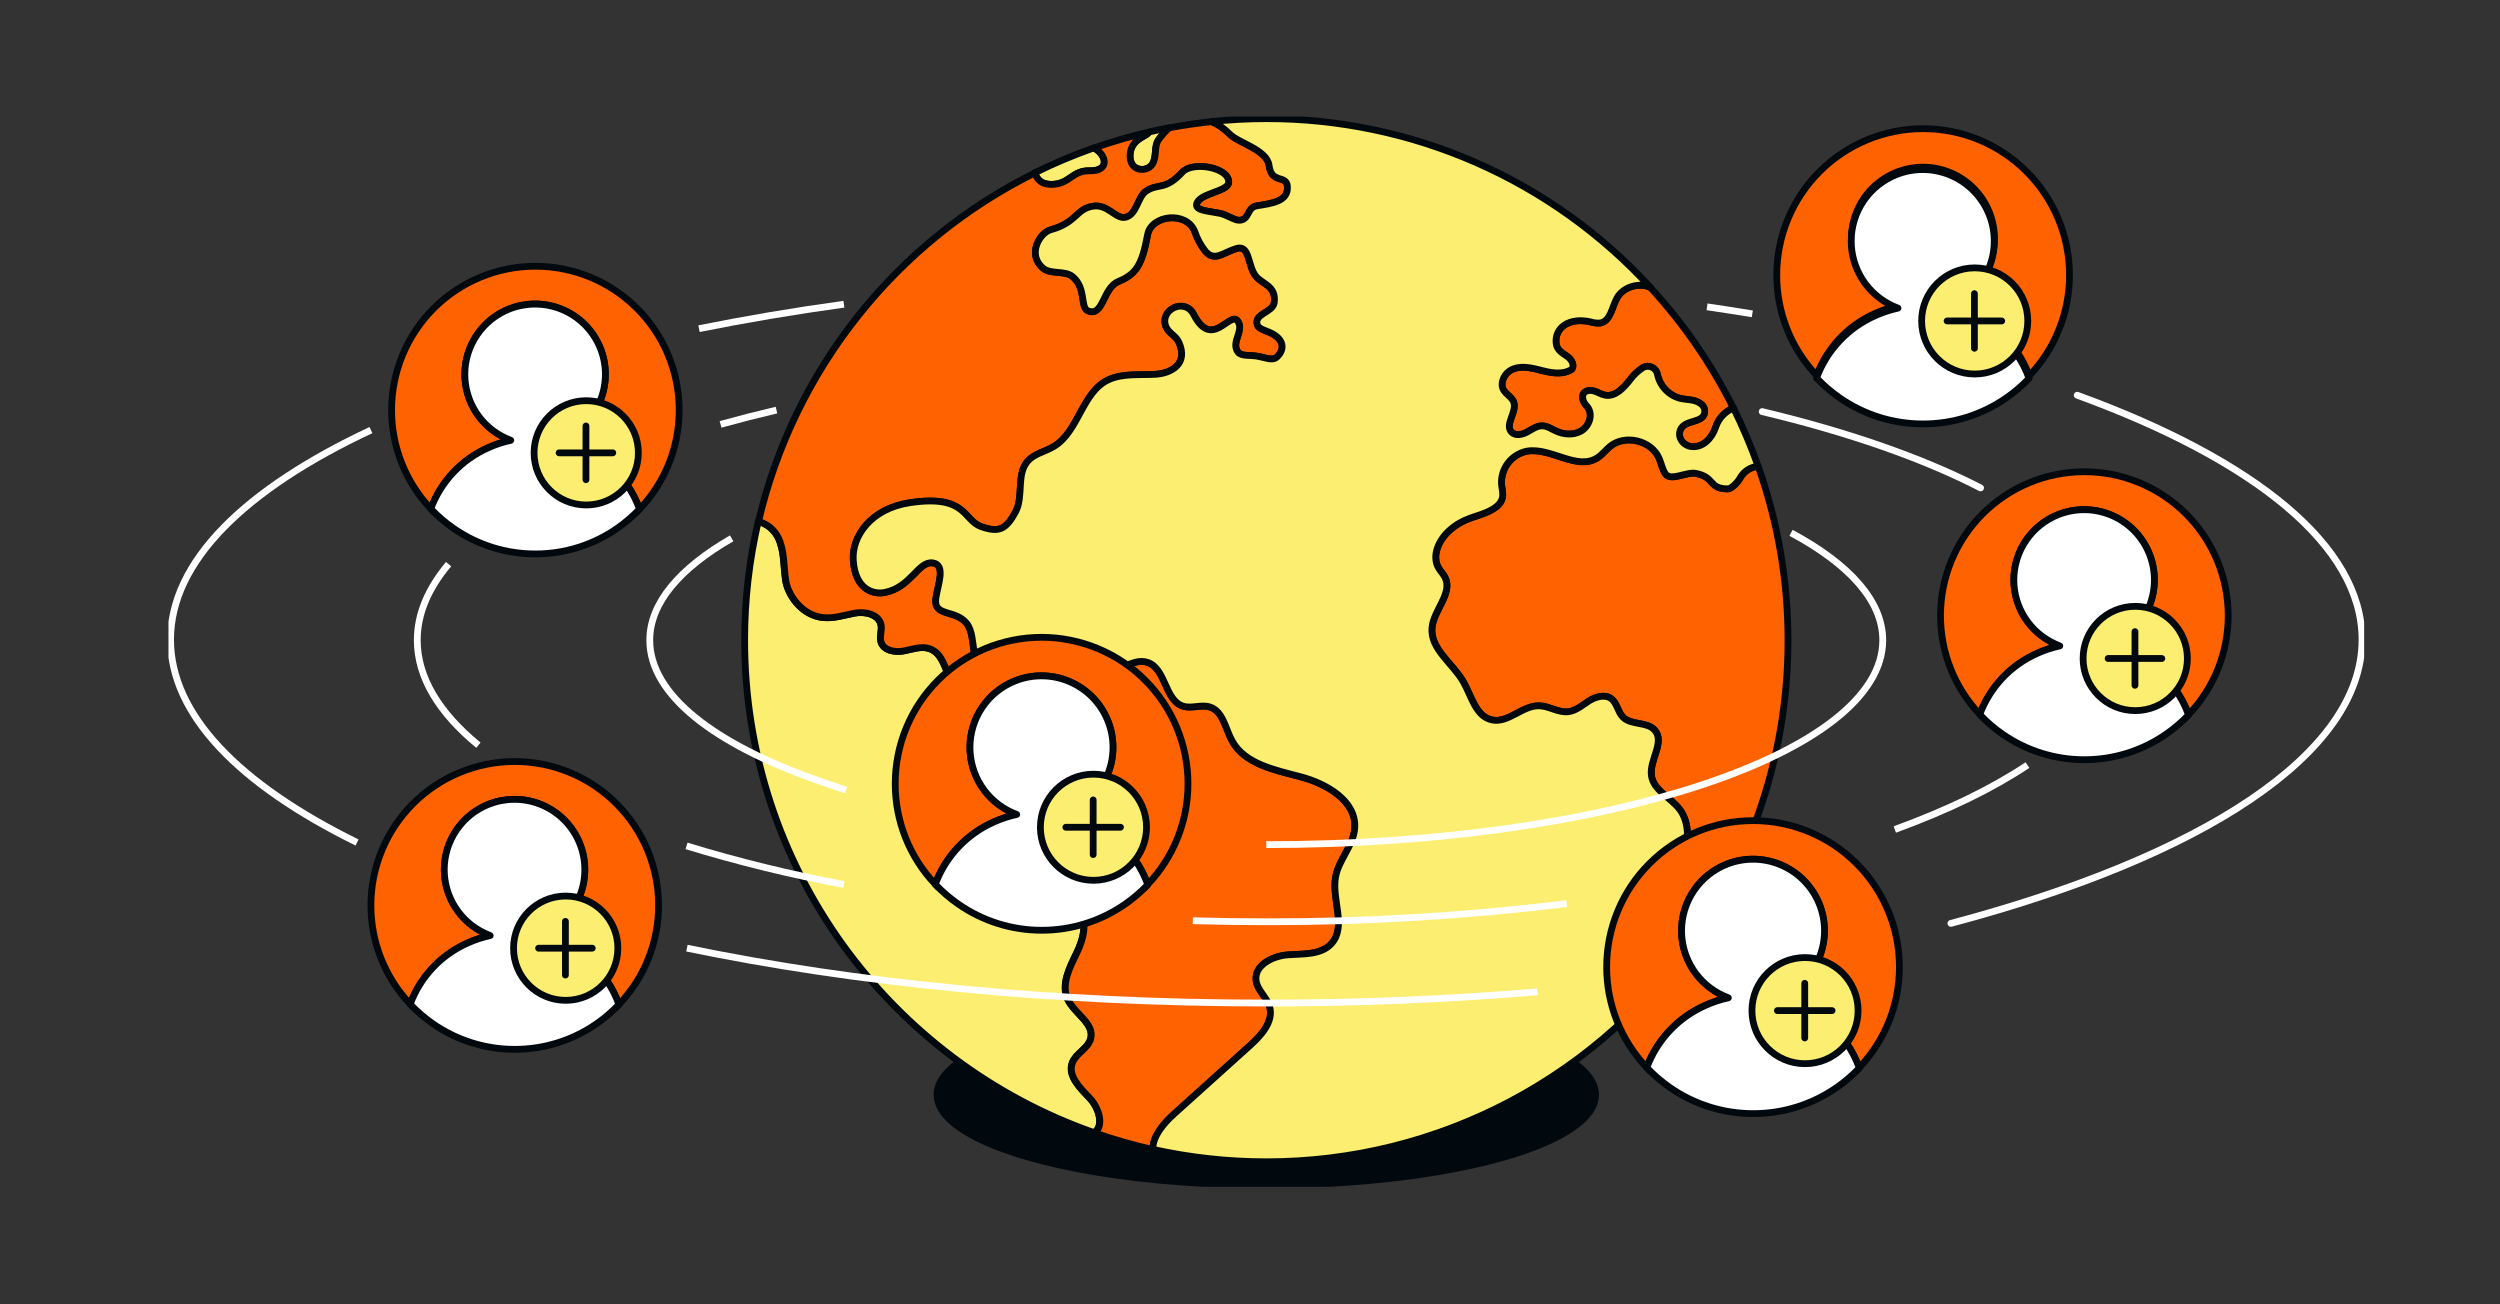 <svg width="460" height="240" viewBox="0 0 460 240" fill="none" xmlns="http://www.w3.org/2000/svg">
<rect x="0" y="0" width="460" height="240" fill="#333333" stroke="none"/>
<g clip-path="url(#clip0_1227_1325)">
<path d="M290.208 195.987C288.304 194.569 286.226 193.4 284.025 192.51C281.926 191.625 279.778 190.861 277.591 190.222C266.505 186.91 250.611 184.812 232.998 184.812C227.762 184.812 222.677 184.998 217.823 185.342C216.02 185.468 214.262 185.617 212.549 185.79C210.261 186.016 208.039 186.274 205.883 186.563C190.101 188.746 178.231 192.745 174.05 197.583C172.979 198.82 172.407 200.107 172.407 201.428C172.407 208.72 189.665 214.953 213.546 217.175C215.826 217.389 218.165 217.564 220.563 217.701C224.578 217.932 228.74 218.056 232.998 218.056C253.587 218.056 271.834 215.212 282.789 210.884C289.593 208.179 293.589 204.933 293.589 201.428C293.589 199.543 292.395 197.703 290.208 195.987Z" fill="#01090F" stroke="#01090F" stroke-width="1.25" stroke-linecap="round" stroke-linejoin="round"/>
<path d="M207.923 28.481C207.772 31.669 211.061 31.669 211.98 30.27C212.9 28.872 212.29 26.943 213.14 25.749C213.708 24.918 214.38 24.163 215.141 23.504C213.909 23.736 212.684 23.987 211.47 24.277C211.288 24.468 211.09 24.643 210.879 24.803C210.346 25.177 208.043 25.946 207.923 28.481Z" fill="#FCEE70" stroke="#01090F" stroke-width="1.25" stroke-linecap="round" stroke-linejoin="round"/>
<path d="M200.5 202.074C198.726 200.203 196.365 197.943 197.281 195.535C197.95 193.785 200.164 192.931 200.651 191.122C201.423 188.302 197.644 186.485 196.419 183.838C195.194 181.191 196.755 178.042 198.062 175.384C199.368 172.725 200.283 169.12 198.139 167.056C195.515 164.529 190.681 166.6 187.787 164.39C185.387 162.554 185.65 158.891 184.309 156.182C182.23 151.982 176.101 149.559 176.673 144.906C177.013 142.109 179.734 140.354 181.967 138.635C184.201 136.915 186.345 134.033 185.086 131.509C183.258 127.834 179.722 130.52 176.623 127.83C173.98 125.535 174.281 120.438 170.958 119.329C169.412 118.823 167.782 119.484 166.19 119.77C164.597 120.056 162.553 119.673 162.078 118.127C161.773 117.115 162.291 116.01 162.078 114.974C161.692 113.042 159.172 112.435 157.24 112.802C155.308 113.17 153.418 113.811 151.444 113.622C147.436 113.235 144.913 109.394 144.527 106.755C144.14 104.116 144.31 101.314 143.155 98.911C142.791 98.187 142.279 97.547 141.652 97.035C141.025 96.522 140.297 96.147 139.515 95.935C137.849 103.102 137.01 110.437 137.015 117.795C137.015 159.691 163.863 195.307 201.288 208.399C203.197 207.19 202.177 203.84 200.5 202.074Z" fill="#FCEE70" stroke="#01090F" stroke-width="1.25" stroke-linecap="round" stroke-linejoin="round"/>
<path d="M193.776 33.91C196.867 33.74 197.323 31.341 200.473 31.414C204.395 31.503 203.494 28.323 201.245 27.218C197.545 28.518 193.928 30.045 190.414 31.789C190.685 32.817 191.457 34.042 193.776 33.91Z" fill="#FCEE70" stroke="#01090F" stroke-width="1.25" stroke-linecap="round" stroke-linejoin="round"/>
<path d="M216.012 205.007L230.016 192.39C232.114 190.5 234.417 187.946 233.618 185.241C233.092 183.479 231.326 182.204 231.125 180.376C230.816 177.578 234.217 175.901 237.037 175.7C239.858 175.499 243.096 175.735 244.994 173.652C247.838 170.522 244.994 165.507 245.767 161.345C246.35 158.149 249.086 155.576 249.291 152.334C249.6 147.403 244.163 144.219 239.391 142.955C234.618 141.691 229.019 140.637 226.681 136.266C225.472 134.009 225.035 130.825 222.589 130.083C221.043 129.604 219.312 130.42 217.755 129.964C214.316 128.951 214.582 123.058 211.186 121.895C208.094 120.832 204.98 124.786 201.823 123.897C199.002 123.124 198.144 118.954 195.288 118.298C191.718 117.482 187.622 125.489 182.49 124.341C177.95 123.329 179.951 117.243 177.853 114.681C175.755 112.119 171.724 113.521 172.207 110.098C172.555 107.621 174.14 103.942 171.643 103.586C168.938 103.2 167.621 108.119 162.756 109.035C160.765 109.421 157.377 108.56 157.013 103.096C156.723 98.752 160.197 93.586 167.478 92.504C177.911 90.958 177.2 95.738 180.546 96.917C183.893 98.095 185.129 97.377 186.841 94.27C188.426 91.387 186.942 87.287 189.133 84.837C190.354 83.473 192.321 83.121 193.893 82.183C198.53 79.42 199.091 72.093 204.014 69.871C206.649 68.681 209.694 69.067 212.585 68.89C215.475 68.712 218.767 67.012 216.897 62.931C216.395 61.834 215.058 61.289 214.579 60.184C213.211 57.092 217.991 54.631 219.656 57.888C223.045 64.527 226.349 57.053 227.771 59.121C228.973 60.875 226.469 62.958 227.771 64.767C228.374 65.601 229.881 65.308 231.249 65.539C232.756 65.783 234.139 66.467 234.958 65.713C236.504 64.272 236.268 62.317 233.591 61.157C232.957 60.883 231.624 60.5 231.38 59.855C230.584 57.718 234.201 57.567 234.472 55.705C234.904 52.567 232.176 52.281 231.044 50.778C229.556 48.811 229.989 44.982 227.52 45.735C225.051 46.489 223.489 48.212 221.812 46.249C220.964 45.187 220.31 43.984 219.88 42.694C218.431 38.783 211.843 39.506 211.166 43.2C210.096 49.043 208.921 50.488 205.733 51.841C202.893 53.046 203.028 58.383 200.184 57.2C198.731 56.598 199.941 53 197.333 50.879C195.922 49.719 193.306 50.535 191.923 49.356C188.928 46.798 191.366 42.833 193.333 42.296C198.221 40.955 197.97 38.432 201.189 37.949C203.94 37.562 205.374 40.522 207.225 39.966C209.246 39.359 209.323 36.187 210.942 35.147C213.261 33.663 214.374 35.147 217.589 31.669C219.451 29.652 226.144 30.788 226.09 33.532C226.051 35.313 220.491 35.522 220.174 37.632C220.004 38.768 222.326 38.842 224.448 39.267C225.762 39.529 227.184 40.596 228.08 40.549C229.958 40.449 229.417 38.196 231.253 37.895C234.155 37.419 237.049 37.048 236.898 34.359C236.763 32.083 233.961 33.93 233.521 30.456C233.135 27.554 227.825 26.318 226.249 24.66C225.309 23.69 224.188 22.915 222.948 22.38C220.318 22.655 217.72 23.036 215.154 23.52C214.393 24.179 213.721 24.934 213.153 25.765C212.314 26.959 212.921 28.883 211.993 30.286C211.066 31.689 207.785 31.685 207.936 28.497C208.056 25.962 210.359 25.193 210.881 24.807C211.091 24.647 211.289 24.472 211.472 24.281C208.02 25.076 204.616 26.061 201.274 27.233C203.511 28.338 204.412 31.519 200.501 31.43C197.352 31.357 196.877 33.748 193.805 33.926C191.486 34.058 190.713 32.833 190.439 31.805C177.761 38.094 166.628 47.105 157.833 58.193C149.039 69.281 142.8 82.174 139.562 95.951C140.344 96.163 141.073 96.538 141.7 97.05C142.327 97.563 142.839 98.202 143.203 98.926C144.362 101.33 144.184 104.131 144.574 106.771C144.965 109.41 147.484 113.251 151.491 113.637C153.45 113.827 155.356 113.185 157.288 112.818C159.22 112.451 161.751 113.058 162.126 114.99C162.327 116.025 161.809 117.131 162.126 118.143C162.601 119.689 164.645 120.075 166.237 119.785C167.829 119.495 169.472 118.839 171.006 119.345C174.329 120.438 174.027 125.527 176.671 127.846C179.762 130.551 183.305 127.846 185.133 131.525C186.393 134.048 184.248 136.935 182.015 138.65C179.781 140.366 177.061 142.128 176.721 144.922C176.149 149.559 182.278 151.997 184.357 156.198C185.701 158.903 185.438 162.57 187.834 164.405C190.729 166.616 195.563 164.544 198.187 167.072C200.331 169.135 199.419 172.721 198.109 175.399C196.799 178.077 195.215 181.153 196.467 183.854C197.719 186.555 201.46 188.317 200.698 191.138C200.211 192.947 197.993 193.8 197.329 195.551C196.413 197.958 198.774 200.219 200.548 202.089C202.225 203.855 203.253 207.205 201.359 208.43C204.901 209.674 208.514 210.706 212.179 211.522C212.051 209.157 214.099 206.734 216.012 205.007Z" fill="#FF6201" stroke="#01090F" stroke-width="1.25" stroke-linecap="round" stroke-linejoin="round"/>
<path d="M323.51 85.807C322.822 85.863 322.158 86.089 321.579 86.465C320.999 86.84 320.522 87.354 320.191 87.96C319.897 88.539 318.664 89.957 317.942 89.957C314.336 89.957 315.67 87.836 312.053 87.109C310.321 86.765 307.416 88.655 306.43 87.171C305.851 86.306 305.681 85.239 305.271 84.288C303.826 81.039 299.061 79.887 296.291 82.117C295.467 82.781 294.826 83.662 293.937 84.238C290.189 86.661 285.374 82.275 280.973 83.021C279.587 83.303 278.349 84.076 277.489 85.199C276.629 86.322 276.204 87.719 276.293 89.13C276.37 89.957 276.633 90.796 276.452 91.607C276.158 92.902 274.863 93.69 273.646 94.227C271.266 95.282 269.249 95.317 266.66 97.651C264.728 99.394 263.398 102.311 264.728 104.549C265.075 105.136 265.582 105.63 265.887 106.241C267.378 109.186 263.796 112.242 263.499 115.515C263.147 119.399 267.255 122.019 269.218 125.388C270.763 128.039 271.536 131.834 274.523 132.479C277.51 133.124 280.146 129.797 283.229 129.878C285.053 129.925 286.742 131.177 288.558 130.972C289.996 130.81 291.151 129.774 292.372 128.994C293.593 128.213 295.251 127.687 296.426 128.534C297.6 129.38 297.67 131.011 298.648 131.984C300.166 133.488 303.064 132.757 304.479 134.361C306.411 136.552 303.443 139.875 303.88 142.762C304.289 145.494 307.47 146.765 309.108 148.987C310.855 151.352 310.7 154.606 310.082 157.488C309.464 160.371 308.463 163.238 308.768 166.16C309.012 168.478 310.418 170.797 312.435 171.701C323.249 155.81 329.018 137.028 328.99 117.807C328.996 106.906 327.143 96.084 323.51 85.807Z" fill="#FF6201" stroke="#01090F" stroke-width="1.25" stroke-linecap="round" stroke-linejoin="round"/>
<path d="M297.573 54.727C296.58 56.428 296.383 59.082 294.443 59.43C293.827 59.48 293.207 59.408 292.619 59.218C290.969 58.831 289.118 58.901 287.742 59.882C287.254 60.232 286.866 60.703 286.614 61.248C286.362 61.793 286.255 62.394 286.305 62.993C286.428 64.678 287.769 65.025 288.689 65.852C289.272 66.374 289.67 67.286 289.226 67.927C287.765 68.921 285.81 68.7 284.094 68.267C282.243 67.819 280.311 67.197 278.483 67.862C277.995 68.042 277.557 68.337 277.206 68.722C276.855 69.106 276.601 69.569 276.466 70.072C275.902 72.228 277.981 72.592 278.503 73.963C279.191 75.783 276.772 78.125 278.116 79.516C278.824 80.247 280.048 79.995 280.949 79.516C281.849 79.037 282.711 78.357 283.727 78.357C284.639 78.357 285.443 78.917 286.27 79.304C287.711 79.976 289.481 80.127 290.868 79.342C292.46 78.438 293.272 76.108 291.915 74.659C291.551 74.301 291.307 73.84 291.216 73.337C291.019 71.939 292.337 71.656 293.276 71.942C293.979 72.155 294.609 72.595 295.335 72.715C297.267 73.075 298.813 71.289 300.023 69.751C300.65 68.907 301.428 68.187 302.318 67.626C302.569 67.488 302.848 67.411 303.135 67.403C303.421 67.394 303.705 67.454 303.963 67.577C304.222 67.7 304.447 67.883 304.62 68.111C304.794 68.338 304.911 68.604 304.961 68.886C305.182 69.944 305.694 70.919 306.439 71.702C307.185 72.484 308.134 73.043 309.181 73.314C310.46 73.604 311.843 73.438 312.968 74.319C313.228 74.511 313.428 74.773 313.544 75.075C313.661 75.377 313.689 75.706 313.625 76.023C313.18 77.955 309.818 77.14 309.127 79.215C308.667 80.579 309.699 81.955 311.121 82.159C313.308 82.476 315.02 80.614 315.665 78.62C316.353 76.522 317.802 75.66 318.911 75.003C314.891 66.962 309.765 59.523 303.682 52.903C301.688 51.883 298.705 52.776 297.573 54.727Z" fill="#FF6201" stroke="#01090F" stroke-width="1.25" stroke-linecap="round" stroke-linejoin="round"/>
<path d="M318.922 75.003C317.813 75.66 316.364 76.521 315.676 78.62C315.031 80.598 313.319 82.484 311.132 82.159C309.71 81.954 308.678 80.579 309.138 79.215C309.83 77.14 313.192 77.947 313.636 76.023C313.7 75.706 313.672 75.377 313.556 75.075C313.44 74.773 313.239 74.511 312.979 74.319C311.855 73.438 310.471 73.604 309.192 73.314C308.146 73.043 307.196 72.484 306.451 71.702C305.705 70.919 305.193 69.944 304.973 68.886C304.922 68.604 304.805 68.338 304.632 68.111C304.458 67.883 304.233 67.7 303.975 67.577C303.716 67.454 303.432 67.394 303.146 67.402C302.86 67.411 302.58 67.487 302.329 67.626C301.44 68.187 300.662 68.907 300.034 69.751C298.828 71.297 297.263 73.074 295.347 72.715C294.62 72.58 293.99 72.139 293.287 71.942C292.348 71.656 291.03 71.942 291.228 73.337C291.319 73.839 291.563 74.301 291.927 74.659C293.283 76.108 292.472 78.438 290.88 79.342C289.493 80.115 287.723 79.976 286.281 79.303C285.454 78.917 284.651 78.361 283.739 78.357C282.722 78.357 281.857 79.041 280.96 79.516C280.064 79.991 278.835 80.254 278.128 79.516C276.772 78.125 279.191 75.783 278.514 73.963C277.993 72.591 275.914 72.228 276.478 70.072C276.613 69.569 276.867 69.106 277.218 68.722C277.569 68.337 278.007 68.042 278.495 67.862C280.323 67.197 282.255 67.819 284.106 68.267C285.822 68.689 287.777 68.92 289.237 67.927C289.682 67.286 289.284 66.382 288.7 65.852C287.781 65.025 286.44 64.693 286.316 62.993C286.267 62.394 286.373 61.793 286.625 61.248C286.877 60.703 287.266 60.232 287.754 59.882C289.129 58.901 290.98 58.846 292.63 59.217C293.218 59.408 293.838 59.48 294.454 59.43C296.386 59.082 296.591 56.427 297.584 54.727C298.716 52.776 301.7 51.883 303.705 52.903C294.727 43.099 283.805 35.273 271.635 29.924C259.466 24.575 246.315 21.82 233.021 21.835C229.652 21.835 226.286 22.012 222.935 22.364C224.175 22.9 225.296 23.674 226.235 24.644C227.812 26.294 233.137 27.531 233.508 30.441C233.948 33.918 236.75 32.067 236.885 34.343C237.044 37.048 234.141 37.404 231.239 37.879C229.404 38.181 229.945 40.433 228.067 40.534C227.17 40.58 225.748 39.514 224.435 39.251C222.313 38.826 219.991 38.752 220.161 37.616C220.478 35.507 226.038 35.298 226.077 33.516C226.131 30.773 219.438 29.652 217.576 31.654C214.361 35.132 213.24 33.652 210.929 35.132C209.31 36.171 209.233 39.344 207.212 39.95C205.361 40.507 203.927 37.535 201.176 37.933C197.942 38.405 198.208 40.94 193.32 42.28C191.353 42.818 188.915 46.782 191.909 49.34C193.285 50.519 195.901 49.727 197.319 50.863C199.928 52.984 198.718 56.582 200.171 57.185C203.023 58.367 202.876 53.031 205.72 51.825C208.908 50.473 210.083 49.027 211.153 43.185C211.829 39.49 218.418 38.768 219.867 42.678C220.296 43.968 220.951 45.172 221.799 46.233C223.476 48.197 225.034 46.469 227.507 45.72C229.98 44.97 229.543 48.811 231.031 50.763C232.163 52.266 234.895 52.552 234.458 55.689C234.199 57.552 230.594 57.703 231.367 59.84C231.61 60.485 232.944 60.867 233.577 61.142C236.255 62.301 236.51 64.256 234.945 65.698C234.126 66.471 232.743 65.767 231.236 65.524C229.868 65.303 228.361 65.597 227.758 64.751C226.456 62.943 228.96 60.86 227.758 59.105C226.343 57.038 223.04 64.515 219.643 57.873C217.977 54.615 213.197 57.077 214.565 60.168C215.052 61.273 216.389 61.818 216.884 62.915C218.766 66.996 215.435 68.712 212.571 68.874C209.708 69.036 206.636 68.665 204.001 69.856C199.078 72.078 198.521 79.404 193.88 82.167C192.307 83.106 190.341 83.458 189.119 84.822C186.928 87.272 188.412 91.371 186.828 94.254C185.116 97.346 183.88 98.084 180.533 96.901C177.187 95.719 177.894 90.939 167.464 92.488C160.184 93.57 156.71 98.737 157 103.08C157.363 108.544 160.752 109.394 162.742 109.019C167.619 108.1 168.925 103.184 171.63 103.571C174.107 103.926 172.542 107.605 172.194 110.082C171.711 113.51 175.699 112.057 177.84 114.665C179.981 117.273 177.936 123.309 182.477 124.326C187.609 125.485 191.705 117.467 195.275 118.282C198.131 118.939 198.989 123.089 201.81 123.881C204.967 124.77 208.073 120.817 211.173 121.879C214.565 123.039 214.299 128.936 217.742 129.948C219.287 130.404 221.022 129.589 222.576 130.068C225.022 130.821 225.459 134.005 226.668 136.251C228.987 140.602 234.605 141.66 239.377 142.939C244.15 144.218 249.587 147.387 249.278 152.318C249.073 155.56 246.337 158.134 245.753 161.329C244.981 165.491 247.832 170.507 244.981 173.637C243.083 175.72 239.833 175.488 237.024 175.685C234.215 175.882 230.803 177.563 231.112 180.361C231.313 182.188 233.079 183.452 233.604 185.226C234.404 187.931 232.101 190.485 230.003 192.374L215.999 204.991C214.086 206.718 212.038 209.141 212.135 211.483C218.986 213.002 225.984 213.768 233.002 213.767C248.67 213.777 264.101 209.946 277.946 202.611C291.791 195.275 303.627 184.659 312.419 171.689C310.402 170.8 308.995 168.447 308.752 166.148C308.446 163.227 309.451 160.352 310.066 157.477C310.68 154.602 310.838 151.348 309.092 148.975C307.453 146.753 304.273 145.498 303.864 142.75C303.427 139.864 306.391 136.54 304.462 134.349C303.048 132.746 300.15 133.476 298.631 131.973C297.654 130.999 297.53 129.33 296.409 128.522C295.289 127.714 293.573 128.201 292.356 128.982C291.139 129.763 289.979 130.798 288.542 130.96C286.726 131.165 285.037 129.913 283.213 129.867C280.122 129.786 277.521 133.113 274.507 132.467C271.493 131.822 270.743 128.027 269.202 125.377C267.238 122.007 263.131 119.387 263.482 115.503C263.78 112.219 267.347 109.162 265.871 106.229C265.561 105.619 265.055 105.124 264.711 104.537C263.378 102.3 264.711 99.382 266.643 97.639C269.232 95.321 271.25 95.27 273.63 94.216C274.847 93.678 276.142 92.89 276.435 91.596C276.617 90.784 276.354 89.946 276.277 89.119C276.188 87.707 276.613 86.311 277.473 85.188C278.333 84.065 279.57 83.291 280.956 83.009C285.358 82.26 290.173 86.649 293.921 84.227C294.81 83.655 295.467 82.77 296.274 82.105C299.045 79.875 303.809 81.027 305.255 84.277C305.68 85.227 305.85 86.294 306.414 87.159C307.392 88.624 310.305 86.754 312.036 87.098C315.653 87.824 314.32 89.946 317.925 89.946C318.648 89.946 319.881 88.528 320.174 87.948C320.506 87.342 320.983 86.829 321.563 86.453C322.142 86.077 322.806 85.851 323.494 85.795C322.191 82.108 320.664 78.504 318.922 75.003Z" fill="#FCEE70" stroke="#01090F" stroke-width="1.25" stroke-linecap="round" stroke-linejoin="round"/>
<path d="M345.076 57.643C346.422 57.038 347.827 56.574 349.269 56.26C348.956 56.148 348.647 56.02 348.345 55.873C346.054 54.827 344.111 53.145 342.749 51.026C341.387 48.906 340.663 46.441 340.663 43.922C340.66 41.269 341.461 38.677 342.959 36.488C344.457 34.299 346.582 32.614 349.056 31.657C350.575 31.064 352.191 30.759 353.821 30.76C357.311 30.76 360.659 32.147 363.127 34.615C365.596 37.083 366.982 40.431 366.982 43.922C366.982 45.987 366.495 48.023 365.559 49.865C364.622 51.706 363.265 53.3 361.596 54.517C361.526 54.54 361.46 54.575 361.395 54.598H361.456C360.504 55.281 359.464 55.832 358.365 56.237C365.406 57.759 371.074 62.706 373.374 69.159C378.14 64.16 380.796 57.517 380.789 50.611C380.788 43.468 377.95 36.617 372.899 31.567C367.848 26.516 360.998 23.678 353.855 23.677C346.713 23.678 339.862 26.516 334.812 31.567C329.761 36.617 326.923 43.468 326.922 50.611C326.912 57.482 329.54 64.095 334.264 69.085C335.209 66.552 336.652 64.233 338.51 62.268C340.367 60.302 342.6 58.73 345.076 57.643Z" fill="#FF6201" stroke="#01090F" stroke-width="1.25" stroke-linejoin="round"/>
<path d="M358.326 56.675C359.425 56.269 360.465 55.718 361.417 55.036H361.355C361.421 55.013 361.487 54.978 361.556 54.955C363.225 53.738 364.583 52.144 365.519 50.303C366.456 48.461 366.943 46.425 366.943 44.359C366.943 40.869 365.556 37.521 363.088 35.053C360.62 32.584 357.272 31.198 353.782 31.198C352.151 31.197 350.536 31.501 349.017 32.094C346.543 33.052 344.418 34.737 342.92 36.926C341.421 39.115 340.621 41.707 340.624 44.359C340.624 46.878 341.348 49.344 342.71 51.463C344.072 53.582 346.014 55.265 348.306 56.311C348.607 56.45 348.917 56.578 349.23 56.698C347.788 57.012 346.383 57.476 345.037 58.081C342.561 59.172 340.33 60.749 338.475 62.718C336.621 64.688 335.181 67.01 334.24 69.546C335.526 70.91 336.951 72.136 338.491 73.206C342.993 76.337 348.348 78.013 353.832 78.005C359.316 78.012 364.67 76.337 369.173 73.206C370.684 72.156 372.083 70.954 373.35 69.62C371.035 63.143 365.366 58.197 358.326 56.675Z" fill="white" stroke="#01090F" stroke-width="1.25" stroke-linecap="round" stroke-linejoin="round"/>
<path d="M363.346 68.82C368.739 68.82 373.111 64.448 373.111 59.055C373.111 53.662 368.739 49.29 363.346 49.29C357.953 49.29 353.581 53.662 353.581 59.055C353.581 64.448 357.953 68.82 363.346 68.82Z" fill="#FCEE70" stroke="#01090F" stroke-width="1.25" stroke-linecap="round" stroke-linejoin="round"/>
<path d="M363.292 54.028V64.083" stroke="#01090F" stroke-width="1.25" stroke-linecap="round" stroke-linejoin="round"/>
<path d="M368.319 59.055H358.265" stroke="#01090F" stroke-width="1.25" stroke-linecap="round" stroke-linejoin="round"/>
<path d="M182.875 151.22C184.221 150.615 185.626 150.151 187.068 149.837C186.754 149.721 186.445 149.594 186.144 149.451C183.852 148.404 181.909 146.721 180.547 144.601C179.185 142.481 178.461 140.014 178.462 137.495C178.463 134.843 179.265 132.253 180.762 130.065C182.26 127.876 184.383 126.191 186.855 125.23C188.375 124.638 189.992 124.335 191.623 124.337C195.113 124.338 198.459 125.725 200.926 128.192C203.393 130.659 204.78 134.005 204.781 137.495C204.783 139.562 204.297 141.601 203.36 143.445C202.424 145.288 201.065 146.884 199.394 148.102L199.193 148.187H199.255C198.302 148.868 197.262 149.419 196.164 149.825C203.204 151.344 208.873 156.294 211.172 162.747C215.938 157.749 218.594 151.106 218.588 144.199C218.588 140.662 217.891 137.16 216.538 133.892C215.184 130.624 213.2 127.655 210.699 125.154C208.198 122.653 205.229 120.669 201.961 119.316C198.694 117.962 195.191 117.266 191.654 117.266C184.511 117.266 177.66 120.103 172.609 125.154C167.558 130.205 164.721 137.056 164.721 144.199C164.712 151.07 167.34 157.683 172.063 162.674C173.006 160.138 174.448 157.817 176.306 155.849C178.163 153.882 180.397 152.308 182.875 151.22Z" fill="#FF6201" stroke="#01090F" stroke-width="1.25" stroke-miterlimit="10"/>
<path d="M196.176 149.837C197.274 149.43 198.314 148.879 199.267 148.199H199.205L199.406 148.114C201.075 146.897 202.433 145.303 203.369 143.462C204.306 141.62 204.793 139.584 204.793 137.518C204.792 134.029 203.405 130.683 200.938 128.215C198.47 125.748 195.124 124.361 191.635 124.36C190.004 124.358 188.387 124.661 186.867 125.253C184.395 126.214 182.272 127.899 180.774 130.088C179.276 132.276 178.475 134.866 178.474 137.518C178.473 140.038 179.197 142.504 180.559 144.624C181.921 146.744 183.863 148.428 186.156 149.474C186.457 149.609 186.766 149.737 187.079 149.86C185.637 150.175 184.232 150.638 182.886 151.244C180.411 152.334 178.179 153.911 176.324 155.88C174.47 157.85 173.03 160.172 172.09 162.709C173.376 164.072 174.801 165.297 176.34 166.364C180.842 169.498 186.197 171.175 191.681 171.168C197.166 171.175 202.521 169.498 207.022 166.364C208.532 165.315 209.932 164.115 211.2 162.782C208.885 156.306 203.216 151.356 196.176 149.837Z" fill="white" stroke="#01090F" stroke-width="1.25" stroke-linecap="round" stroke-linejoin="round"/>
<path d="M201.196 161.979C206.589 161.979 210.96 157.607 210.96 152.214C210.96 146.821 206.589 142.449 201.196 142.449C195.803 142.449 191.431 146.821 191.431 152.214C191.431 157.607 195.803 161.979 201.196 161.979Z" fill="#FCEE70" stroke="#01090F" stroke-width="1.25" stroke-linecap="round" stroke-linejoin="round"/>
<path d="M201.142 147.186V157.245" stroke="#01090F" stroke-width="1.25" stroke-linecap="round" stroke-linejoin="round"/>
<path d="M206.173 152.214H196.114" stroke="#01090F" stroke-width="1.25" stroke-linecap="round" stroke-linejoin="round"/>
<path d="M313.806 184.959C315.15 184.353 316.554 183.889 317.995 183.576C317.682 183.46 317.377 183.332 317.075 183.189C314.783 182.144 312.84 180.461 311.477 178.342C310.114 176.223 309.39 173.757 309.389 171.237C309.39 168.585 310.191 165.994 311.689 163.805C313.186 161.616 315.31 159.93 317.782 158.968C319.303 158.379 320.92 158.076 322.551 158.076C326.038 158.081 329.38 159.47 331.844 161.938C334.307 164.405 335.69 167.75 335.689 171.237C335.69 173.302 335.202 175.338 334.266 177.179C333.33 179.02 331.972 180.613 330.303 181.829L330.102 181.914H330.163C329.211 182.596 328.171 183.148 327.072 183.552C334.109 185.071 339.778 190.021 342.077 196.474C346.845 191.477 349.501 184.833 349.492 177.926C349.493 174.389 348.796 170.886 347.443 167.618C346.09 164.351 344.106 161.381 341.605 158.88C339.104 156.379 336.134 154.395 332.866 153.042C329.598 151.688 326.096 150.992 322.559 150.993C315.415 150.993 308.565 153.83 303.514 158.881C298.463 163.932 295.625 170.783 295.625 177.926C295.618 184.797 298.246 191.409 302.967 196.401C303.915 193.865 305.362 191.545 307.225 189.579C309.087 187.614 311.325 186.042 313.806 184.959Z" fill="#FF6201" stroke="#01090F" stroke-width="1.25" stroke-miterlimit="10"/>
<path d="M327.093 183.576C328.192 183.171 329.232 182.62 330.184 181.937H330.122L330.323 181.852C331.992 180.636 333.35 179.043 334.286 177.202C335.223 175.362 335.71 173.326 335.71 171.26C335.711 167.773 334.328 164.429 331.864 161.961C329.401 159.493 326.058 158.104 322.571 158.099C320.94 158.099 319.324 158.402 317.803 158.992C315.331 159.953 313.207 161.639 311.709 163.828C310.212 166.017 309.41 168.608 309.41 171.26C309.41 173.78 310.135 176.246 311.498 178.365C312.86 180.484 314.804 182.167 317.096 183.212C317.397 183.348 317.702 183.475 318.015 183.599C316.575 183.913 315.171 184.376 313.827 184.982C311.347 186.07 309.111 187.646 307.252 189.616C305.393 191.585 303.95 193.909 303.007 196.447C304.295 197.808 305.719 199.033 307.257 200.103C311.759 203.236 317.114 204.913 322.598 204.906C328.083 204.914 333.438 203.237 337.939 200.103C339.45 199.054 340.85 197.854 342.117 196.521C339.814 190.044 334.145 185.094 327.093 183.576Z" fill="white" stroke="#01090F" stroke-width="1.25" stroke-linecap="round" stroke-linejoin="round"/>
<path d="M332.123 195.721C337.516 195.721 341.888 191.349 341.888 185.956C341.888 180.563 337.516 176.191 332.123 176.191C326.73 176.191 322.358 180.563 322.358 185.956C322.358 191.349 326.73 195.721 332.123 195.721Z" fill="#FCEE70" stroke="#01090F" stroke-width="1.25" stroke-linecap="round" stroke-linejoin="round"/>
<path d="M332.072 180.925V190.983" stroke="#01090F" stroke-width="1.25" stroke-linecap="round" stroke-linejoin="round"/>
<path d="M232.998 155.413C295.645 155.413 346.428 138.569 346.428 117.795C346.428 110.55 340.246 103.783 329.549 98.041" stroke="white" stroke-width="1.25" stroke-linejoin="round"/>
<path d="M134.627 99.053C125.052 104.572 119.557 110.971 119.557 117.795C119.557 127.842 131.408 136.95 150.722 143.685L155.675 145.393" stroke="white" stroke-width="1.25" stroke-linejoin="round"/>
<path d="M337.1 185.952H327.041" stroke="#01090F" stroke-width="1.25" stroke-linecap="round" stroke-linejoin="round"/>
<path d="M364.428 89.776C353.798 84.3 340.145 79.535 324.24 75.733" stroke="white" stroke-width="1.25" stroke-linecap="round" stroke-linejoin="round"/>
<path d="M322.423 57.749C319.679 57.298 316.904 56.867 314.096 56.455" stroke="white" stroke-width="1.25" stroke-linejoin="round"/>
<path d="M358.963 169.904C405.082 157.65 434.613 138.816 434.613 117.695C434.613 100.379 414.766 84.597 382.21 72.723" stroke="white" stroke-width="1.25" stroke-linecap="round" stroke-linejoin="round"/>
<path d="M126.396 174.46C157.31 180.863 193.858 184.561 232.999 184.561C250.218 184.561 266.93 183.846 282.886 182.498" stroke="white" stroke-width="1.25" stroke-linejoin="round"/>
<path d="M68.258 79.134C45.03 90.031 31.386 103.335 31.386 117.695C31.386 131.517 44.029 144.358 65.696 155.019" stroke="white" stroke-width="1.25" stroke-linejoin="round"/>
<path d="M155.28 55.975C146.006 57.258 137.118 58.765 128.617 60.477" stroke="white" stroke-width="1.25" stroke-linejoin="round"/>
<path d="M348.646 152.627C358.341 149.088 366.579 145.104 373.048 140.776" stroke="white" stroke-width="1.25" stroke-linejoin="round"/>
<path d="M219.481 169.413C223.936 169.54 228.444 169.604 233.006 169.607C251.482 169.637 269.942 168.521 288.28 166.264" stroke="white" stroke-width="1.25" stroke-linejoin="round"/>
<path d="M126.322 155.645C135.835 158.551 145.503 160.923 155.281 162.747" stroke="white" stroke-width="1.25" stroke-linejoin="round"/>
<path d="M82.541 103.803C78.789 108.254 76.779 112.946 76.779 117.795C76.779 124.631 80.771 131.158 88.024 137.116" stroke="white" stroke-width="1.25" stroke-linejoin="round"/>
<path d="M142.872 75.455C139.333 76.287 135.903 77.164 132.582 78.087" stroke="white" stroke-width="1.25" stroke-linejoin="round"/>
<path d="M86.088 173.49C87.41 172.896 88.791 172.441 90.207 172.134C89.898 172.018 89.597 171.894 89.303 171.747C87.051 170.719 85.141 169.065 83.802 166.983C82.464 164.9 81.752 162.476 81.752 160C81.753 157.394 82.54 154.849 84.012 152.699C85.483 150.548 87.57 148.892 89.999 147.948C91.492 147.367 93.08 147.069 94.682 147.07C98.112 147.073 101.4 148.439 103.823 150.865C106.246 153.292 107.606 156.582 107.604 160.012C107.604 162.042 107.124 164.044 106.204 165.854C105.283 167.664 103.948 169.23 102.306 170.426C102.241 170.449 102.179 170.48 102.109 170.507H102.171C101.239 171.175 100.223 171.717 99.149 172.118C106.062 173.61 111.635 178.471 113.895 184.812C118.578 179.9 121.187 173.371 121.179 166.585C121.179 159.565 118.391 152.834 113.427 147.87C108.464 142.907 101.732 140.119 94.713 140.119C87.694 140.12 80.963 142.908 76 147.871C71.037 152.835 68.248 159.566 68.247 166.585C68.239 173.34 70.824 179.841 75.469 184.746C76.395 182.254 77.812 179.974 79.636 178.04C81.46 176.106 83.654 174.559 86.088 173.49Z" fill="#FF6201" stroke="#01090F" stroke-width="1.25" stroke-miterlimit="10"/>
<path d="M99.161 172.134C100.24 171.731 101.26 171.187 102.195 170.514H102.133C102.202 170.487 102.264 170.457 102.33 170.433C103.968 169.235 105.3 167.666 106.216 165.855C107.133 164.043 107.609 162.041 107.605 160.012C107.604 156.582 106.24 153.293 103.815 150.869C101.39 148.444 98.1 147.082 94.671 147.082C93.069 147.081 91.481 147.378 89.988 147.959C87.559 148.903 85.472 150.559 84.001 152.71C82.529 154.861 81.742 157.406 81.741 160.012C81.741 162.488 82.453 164.911 83.791 166.994C85.13 169.077 87.04 170.731 89.292 171.759C89.586 171.894 89.887 172.018 90.196 172.145C88.78 172.453 87.399 172.907 86.077 173.502C83.644 174.573 81.451 176.123 79.629 178.059C77.807 179.994 76.393 182.276 75.47 184.77C76.731 186.109 78.128 187.314 79.639 188.363C84.062 191.44 89.322 193.085 94.71 193.078C100.097 193.085 105.357 191.439 109.78 188.363C111.263 187.33 112.638 186.149 113.884 184.839C111.647 178.486 106.059 173.625 99.161 172.134Z" fill="white" stroke="#01090F" stroke-width="1.25" stroke-linecap="round" stroke-linejoin="round"/>
<path d="M104.088 184.063C109.387 184.063 113.683 179.767 113.683 174.468C113.683 169.169 109.387 164.873 104.088 164.873C98.789 164.873 94.493 169.169 94.493 174.468C94.493 179.767 98.789 184.063 104.088 184.063Z" fill="#FCEE70" stroke="#01090F" stroke-width="1.25" stroke-linecap="round" stroke-linejoin="round"/>
<path d="M104.037 169.529V179.41" stroke="#01090F" stroke-width="1.25" stroke-linecap="round" stroke-linejoin="round"/>
<path d="M108.98 174.468H99.1" stroke="#01090F" stroke-width="1.25" stroke-linecap="round" stroke-linejoin="round"/>
<path d="M374.884 120.179C376.205 119.585 377.584 119.13 379 118.823C378.694 118.711 378.393 118.583 378.095 118.437C375.844 117.409 373.935 115.755 372.596 113.673C371.258 111.591 370.545 109.168 370.545 106.693C370.544 104.087 371.332 101.542 372.803 99.391C374.275 97.241 376.362 95.585 378.791 94.641C380.285 94.059 381.875 93.76 383.478 93.76C386.908 93.761 390.196 95.124 392.621 97.549C395.046 99.975 396.408 103.264 396.408 106.693C396.409 108.723 395.93 110.724 395.01 112.533C394.089 114.342 392.755 115.909 391.114 117.103C391.048 117.131 390.983 117.161 390.917 117.185H390.979C390.046 117.853 389.028 118.395 387.953 118.796C394.87 120.288 400.438 125.153 402.699 131.494C407.384 126.583 409.994 120.054 409.987 113.266C409.987 109.791 409.303 106.349 407.973 103.138C406.643 99.926 404.694 97.008 402.236 94.551C399.778 92.093 396.861 90.144 393.649 88.814C390.438 87.484 386.996 86.8 383.521 86.8C380.045 86.8 376.603 87.484 373.392 88.814C370.181 90.144 367.263 92.093 364.805 94.551C362.348 97.008 360.398 99.926 359.068 103.138C357.738 106.349 357.054 109.791 357.055 113.266C357.046 120.021 359.629 126.522 364.273 131.428C365.199 128.938 366.615 126.66 368.438 124.728C370.261 122.796 372.453 121.249 374.884 120.179Z" fill="#FF6201" stroke="#01090F" stroke-width="1.25" stroke-miterlimit="10"/>
<path d="M387.953 118.823C389.029 118.422 390.046 117.88 390.979 117.212H390.917C390.983 117.188 391.049 117.157 391.114 117.13C392.755 115.935 394.09 114.369 395.01 112.56C395.93 110.751 396.409 108.75 396.408 106.72C396.408 103.291 395.046 100.002 392.622 97.576C390.197 95.151 386.908 93.788 383.479 93.787C381.875 93.787 380.286 94.086 378.791 94.668C376.362 95.612 374.275 97.267 372.804 99.418C371.332 101.569 370.545 104.114 370.545 106.72C370.546 109.195 371.258 111.618 372.597 113.7C373.935 115.782 375.844 117.436 378.096 118.464C378.393 118.599 378.695 118.726 379 118.85C377.585 119.157 376.205 119.612 374.885 120.206C372.451 121.278 370.258 122.828 368.435 124.763C366.612 126.699 365.197 128.981 364.273 131.474C365.536 132.814 366.934 134.019 368.447 135.068C372.869 138.146 378.129 139.792 383.517 139.786C388.905 139.792 394.165 138.146 398.588 135.068C400.071 134.037 401.446 132.857 402.691 131.548C400.439 125.18 394.87 120.314 387.953 118.823Z" fill="white" stroke="#01090F" stroke-width="1.25" stroke-linecap="round" stroke-linejoin="round"/>
<path d="M392.884 130.756C398.183 130.756 402.479 126.46 402.479 121.161C402.479 115.862 398.183 111.566 392.884 111.566C387.585 111.566 383.289 115.862 383.289 121.161C383.289 126.46 387.585 130.756 392.884 130.756Z" fill="#FCEE70" stroke="#01090F" stroke-width="1.25" stroke-linecap="round" stroke-linejoin="round"/>
<path d="M392.834 116.218V126.099" stroke="#01090F" stroke-width="1.25" stroke-linecap="round" stroke-linejoin="round"/>
<path d="M397.772 121.161H387.892" stroke="#01090F" stroke-width="1.25" stroke-linecap="round" stroke-linejoin="round"/>
<path d="M89.867 82.345C91.187 81.749 92.567 81.293 93.982 80.985C93.676 80.874 93.374 80.745 93.078 80.598C90.826 79.569 88.918 77.915 87.579 75.832C86.24 73.75 85.528 71.327 85.527 68.851C85.528 66.245 86.316 63.701 87.787 61.55C89.259 59.4 91.345 57.743 93.773 56.798C95.268 56.218 96.858 55.92 98.461 55.921C100.162 55.921 101.846 56.257 103.417 56.909C104.988 57.561 106.415 58.516 107.616 59.721C108.817 60.925 109.769 62.354 110.416 63.927C111.064 65.5 111.395 67.185 111.39 68.886C111.39 70.915 110.911 72.916 109.991 74.725C109.071 76.534 107.737 78.1 106.097 79.296C106.031 79.323 105.965 79.354 105.899 79.377H105.957C105.027 80.048 104.011 80.59 102.936 80.989C109.853 82.484 115.421 87.345 117.681 93.686C122.368 88.774 124.978 82.244 124.969 75.455C124.968 68.436 122.18 61.705 117.216 56.742C112.253 51.779 105.522 48.99 98.503 48.989C91.487 48.993 84.759 51.783 79.799 56.746C74.839 61.709 72.053 68.438 72.053 75.455C72.045 82.21 74.628 88.71 79.271 93.617C80.192 91.124 81.604 88.841 83.424 86.905C85.244 84.968 87.435 83.418 89.867 82.345Z" fill="#FF6201" stroke="#01090F" stroke-width="1.25" stroke-miterlimit="10"/>
<path d="M102.936 80.984C104.011 80.586 105.027 80.044 105.958 79.373H105.9C105.965 79.35 106.031 79.319 106.097 79.292C107.736 78.097 109.07 76.531 109.99 74.723C110.91 72.915 111.39 70.915 111.391 68.886C111.391 65.456 110.028 62.168 107.604 59.743C105.179 57.318 101.89 55.956 98.461 55.956C96.858 55.955 95.268 56.252 93.774 56.833C91.345 57.778 89.259 59.434 87.787 61.585C86.316 63.735 85.528 66.28 85.528 68.886C85.528 71.361 86.241 73.784 87.579 75.867C88.918 77.95 90.826 79.604 93.078 80.633C93.374 80.769 93.676 80.898 93.982 81.019C92.567 81.328 91.188 81.783 89.867 82.379C87.436 83.446 85.244 84.991 83.421 86.921C81.598 88.852 80.182 91.128 79.256 93.617C80.519 94.954 81.918 96.157 83.429 97.207C87.852 100.284 93.112 101.931 98.5 101.925C103.888 101.931 109.148 100.284 113.57 97.207C115.054 96.175 116.429 94.996 117.674 93.686C115.421 87.341 109.853 82.48 102.936 80.984Z" fill="white" stroke="#01090F" stroke-width="1.25" stroke-linecap="round" stroke-linejoin="round"/>
<path d="M107.865 92.917C113.164 92.917 117.46 88.621 117.46 83.322C117.46 78.023 113.164 73.728 107.865 73.728C102.566 73.728 98.27 78.023 98.27 83.322C98.27 88.621 102.566 92.917 107.865 92.917Z" fill="#FCEE70" stroke="#01090F" stroke-width="1.25" stroke-linecap="round" stroke-linejoin="round"/>
<path d="M107.816 78.38V88.265" stroke="#01090F" stroke-width="1.25" stroke-linecap="round" stroke-linejoin="round"/>
<path d="M112.755 83.322H102.874" stroke="#01090F" stroke-width="1.25" stroke-linecap="round" stroke-linejoin="round"/>
</g>
<defs>
<clipPath id="clip0_1227_1325">
<rect width="404" height="196.928" fill="white" transform="translate(31 21.448)"/>
</clipPath>
</defs>
</svg>
